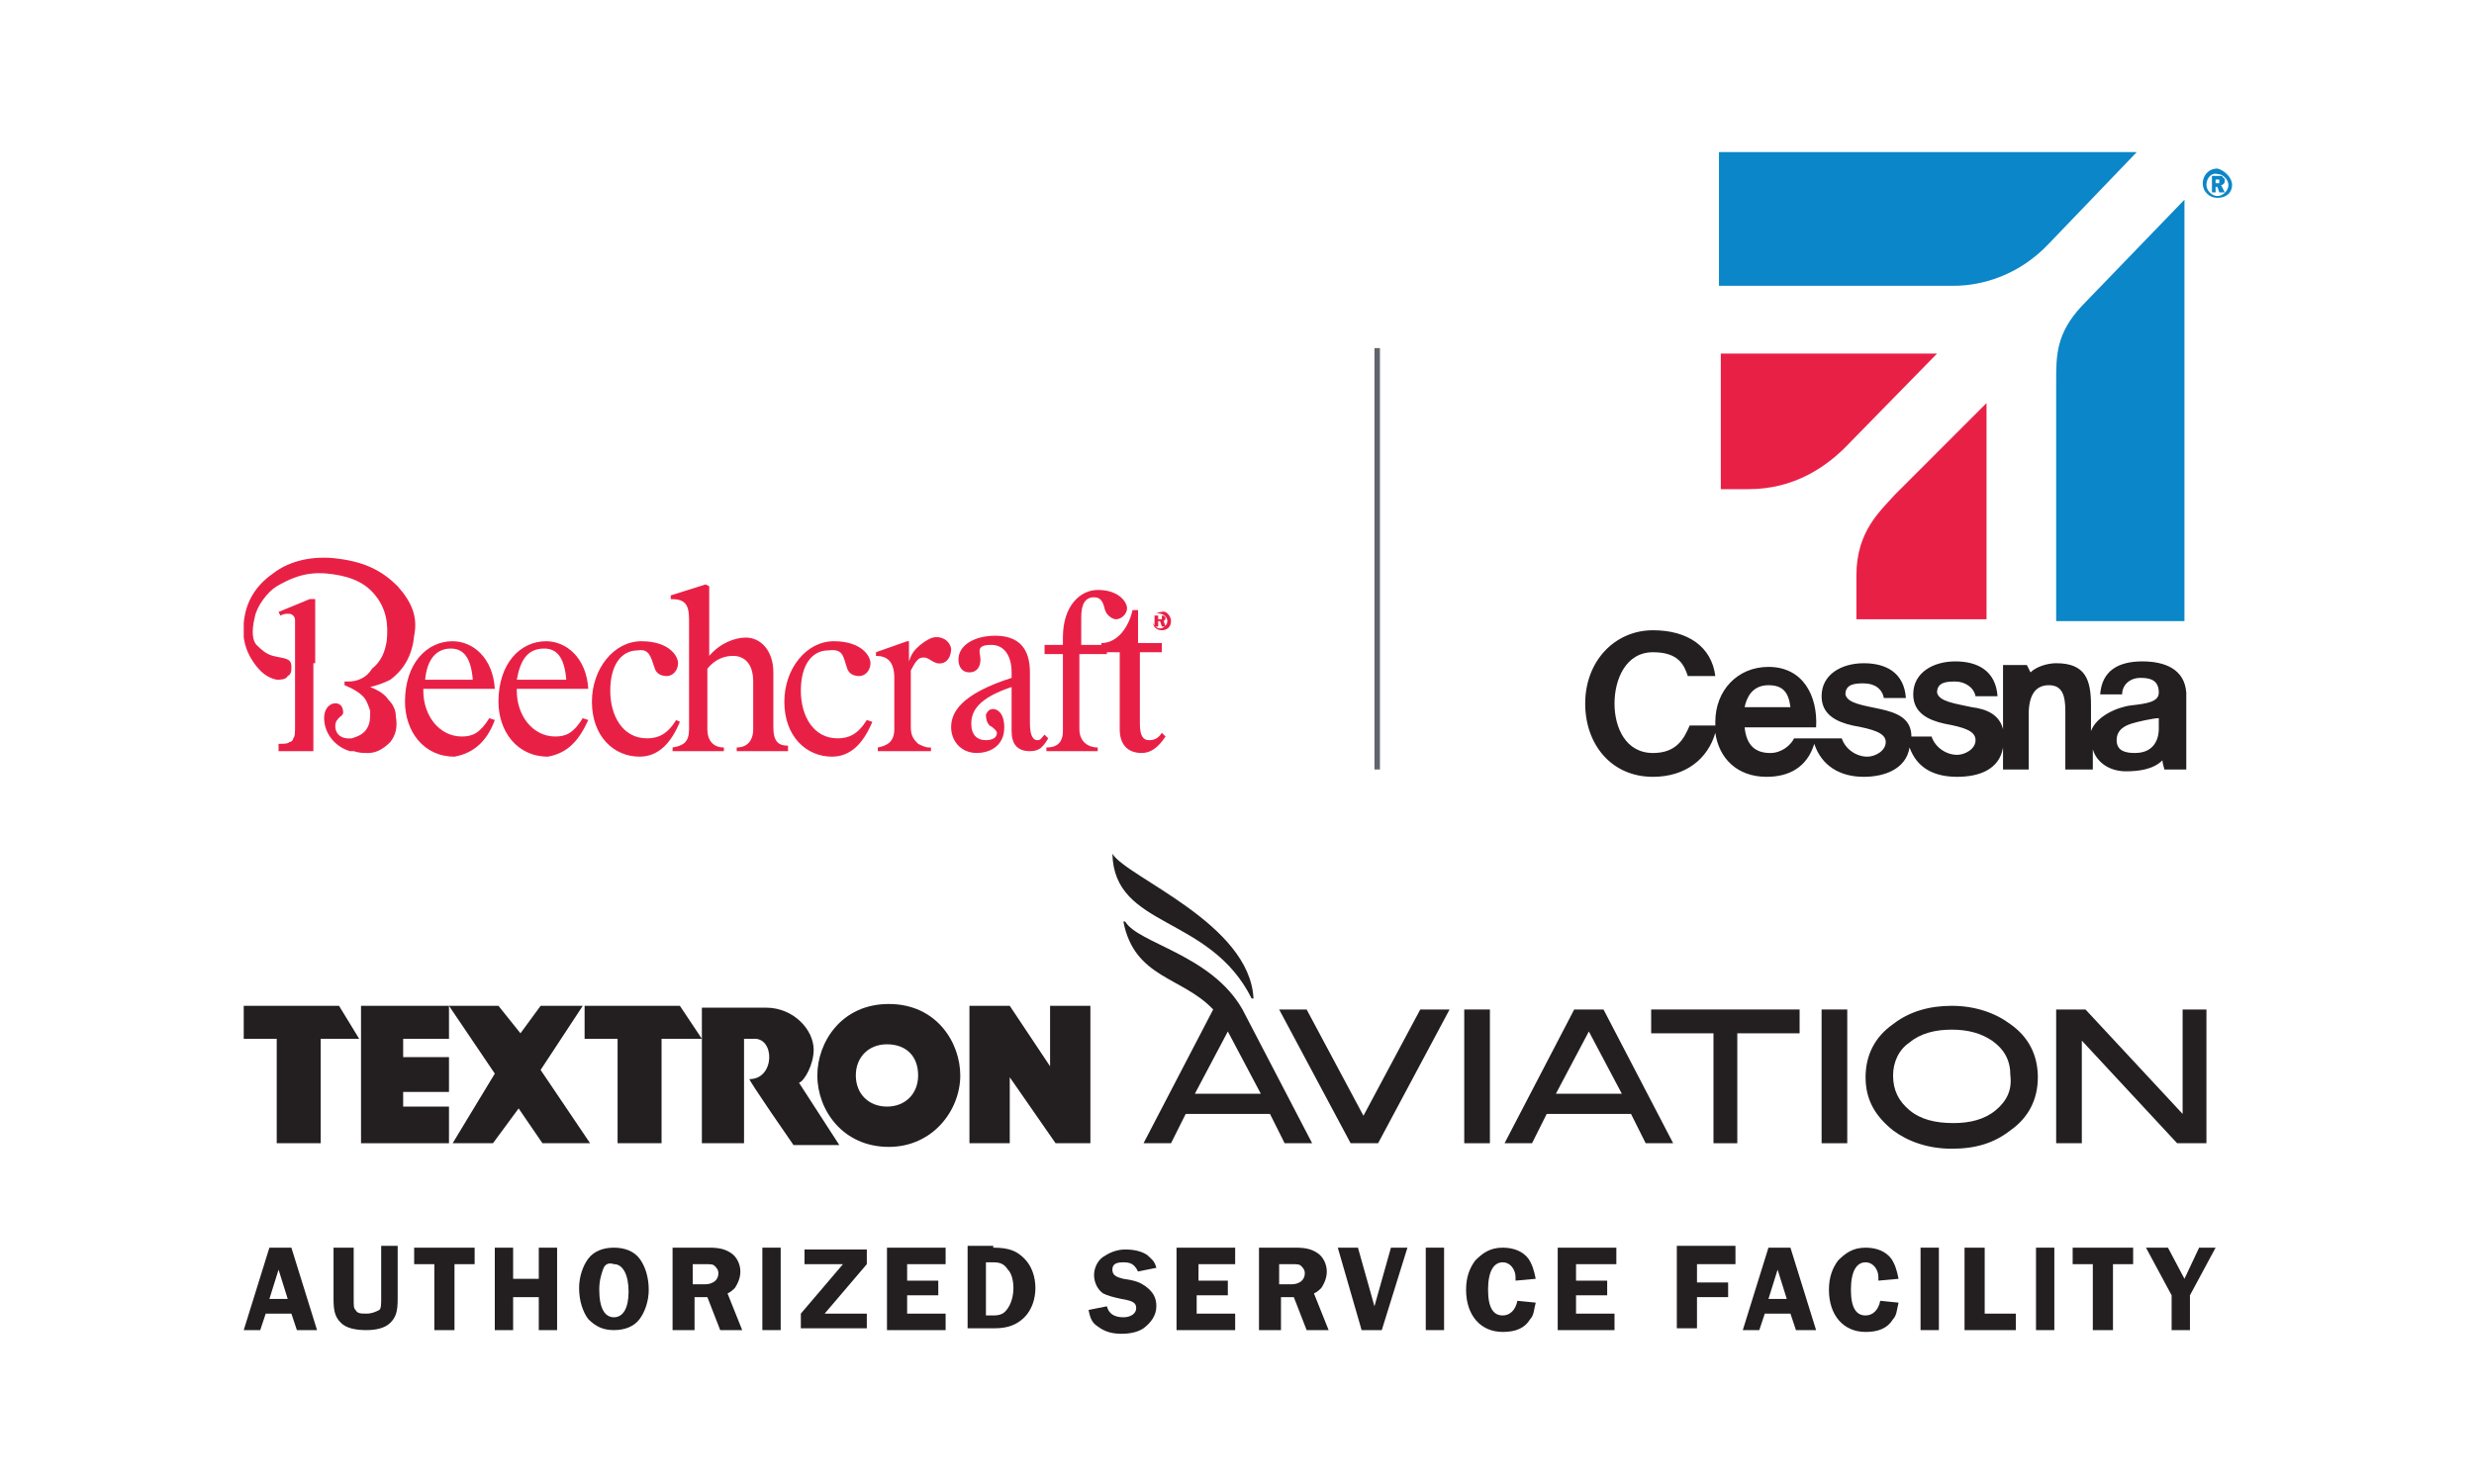 <?xml version="1.0" encoding="utf-8"?>
<!-- Generator: Adobe Illustrator 23.0.1, SVG Export Plug-In . SVG Version: 6.00 Build 0)  -->
<svg version="1.1" id="Layer_1" xmlns="http://www.w3.org/2000/svg" xmlns:xlink="http://www.w3.org/1999/xlink" x="0px" y="0px"
	 viewBox="0 0 135 81" style="enable-background:new 0 0 135 81;" xml:space="preserve">
<style type="text/css">
	.st0{fill:#FFFFFF;}
	.st1{clip-path:url(#SVGID_2_);fill:#E92046;}
	.st2{clip-path:url(#SVGID_2_);fill-rule:evenodd;clip-rule:evenodd;fill:#0B86C8;}
	.st3{clip-path:url(#SVGID_2_);fill-rule:evenodd;clip-rule:evenodd;fill:#E92046;}
	.st4{clip-path:url(#SVGID_2_);fill-rule:evenodd;clip-rule:evenodd;fill:#231F20;}
	.st5{clip-path:url(#SVGID_2_);fill:#0B86C8;}
	.st6{clip-path:url(#SVGID_2_);fill:#60646B;}
	.st7{clip-path:url(#SVGID_2_);fill:#231F20;}
	.st8{clip-path:url(#SVGID_2_);}
	.st9{fill:#231F20;}
</style>
<rect y="0" class="st0" width="135" height="81"/>
<g>
	<g>
		<defs>
			<rect id="SVGID_1_" x="13.3" y="8.3" width="110.2" height="69.3"/>
		</defs>
		<clipPath id="SVGID_2_">
			<use xlink:href="#SVGID_1_"  style="overflow:visible;"/>
		</clipPath>
		<path class="st1" d="M24.6,35.4c0.7,0,1.1,0.5,1.2,1.7h-2.6C23.3,36,23.8,35.4,24.6,35.4 M27,39.3l-0.3-0.1c-0.5,0.8-0.9,1-1.5,1
			c-1.2,0-2.1-1.1-2.1-2.5v-0.1h3.9c-0.1-1.7-1.2-2.6-2.3-2.6c-1.4,0-2.6,1.2-2.6,3.3c0,1.6,1,3,2.7,3C25.9,41.1,26.6,40.4,27,39.3
			 M29.7,35.4c0.7,0,1.1,0.5,1.2,1.7h-2.7C28.4,36,28.8,35.4,29.7,35.4 M32.1,39.3l-0.3-0.1c-0.5,0.8-0.9,1-1.5,1
			c-1.2,0-2.1-1.1-2.1-2.5v-0.1h3.9c-0.1-1.7-1.2-2.6-2.3-2.6c-1.4,0-2.6,1.2-2.6,3.3c0,1.6,1,3,2.7,3C31,41.1,31.6,40.4,32.1,39.3
			 M35.7,36.4c0.1,0.4,0.4,0.5,0.7,0.5c0.3,0,0.6-0.3,0.6-0.7c0-0.4-0.5-1.2-2-1.2c-1.5,0-2.7,1.5-2.7,3.3c0,1.9,1.2,3,2.6,3
			c1,0,1.7-0.7,2.2-1.9l-0.2-0.1c-0.5,0.8-1,1-1.6,1c-1.3,0-2-1.2-2-2.6c0-1.4,0.6-2.2,1.5-2.2C35.4,35.4,35.5,35.8,35.7,36.4
			 M39.5,40.8c-0.5,0-0.9-0.3-0.9-1v-3.3c0.4-0.5,0.9-0.7,1.4-0.7c0.6,0,1.1,0.4,1.1,1.4v2.6c0,0.7-0.4,1-0.9,1V41H43v-0.3
			c-0.5,0-0.8-0.2-0.8-1v-3c0-1.2-0.7-1.9-1.5-1.9c-0.6,0-1.4,0.3-2,1V32l-0.2-0.1l-1.9,0.6v0.2c0.7,0,1,0.2,1,1.1v6
			c0,0.7-0.3,0.9-0.9,1V41h2.8V40.8z M46.2,36.4c0.1,0.4,0.4,0.5,0.7,0.5c0.3,0,0.6-0.3,0.6-0.7c0-0.4-0.5-1.2-2-1.2
			c-1.5,0-2.7,1.5-2.7,3.3c0,1.9,1.2,3,2.6,3c1,0,1.7-0.7,2.2-1.9l-0.3-0.1c-0.5,0.8-1,1-1.6,1c-1.3,0-2-1.2-2-2.6
			c0-1.4,0.6-2.2,1.5-2.2C46,35.4,46,35.8,46.2,36.4 M50.7,40.8c-0.2,0-0.4-0.1-0.6-0.2c-0.2-0.2-0.4-0.4-0.4-0.9v-3.1
			c0.2-0.4,0.4-0.7,0.6-0.7c0.4-0.1,0.6,0.4,1.1,0.3c0.4-0.1,0.5-0.5,0.5-0.8c-0.1-0.5-0.6-0.7-1-0.6c-0.3,0.1-0.6,0.3-0.9,0.6
			c-0.2,0.2-0.3,0.4-0.4,0.7v-1.1L49.5,35l-1.7,0.6v0.2c0.6,0,1,0.3,1,1.2v2.8c0,0.7-0.4,0.9-0.9,1V41h2.9V40.8z M54.8,39.7
			c0-0.8-0.4-1-0.6-1c-0.2,0-0.3,0.1-0.4,0.3c0,0.1,0,0.4,0.2,0.6c0.2,0.1,0.4,0.3,0.4,0.4c0,0.3-0.3,0.4-0.6,0.4
			c-0.5,0-0.8-0.3-0.8-0.9c0-0.7,0.4-1.4,2.2-2v2.4c0,0.7,0.3,1.1,1,1.1c0.5,0,0.7-0.2,1-0.7l-0.2-0.2c-0.2,0.2-0.2,0.3-0.4,0.3
			c-0.2,0-0.4-0.2-0.4-0.9v-2.8c0-1.3-0.6-2-1.9-2c-1.1,0-2,0.5-2,1.3c0,0.4,0.2,0.7,0.6,0.7c0.4,0,0.6-0.3,0.6-0.7
			c0-0.4-0.3-0.8,0.6-0.8c0.7,0,1.1,0.6,1.1,1.5v0.3c-2.8,0.9-3.3,1.9-3.3,2.7c0,0.7,0.5,1.4,1.4,1.4C53.9,41.1,54.8,40.8,54.8,39.7
			 M59.9,40.8c-0.5,0-1-0.3-1-1v-4.1h1.5v-0.5H59v-1.5c0-0.7,0.2-1.1,0.7-1.1c0.4,0,0.5,0.3,0.6,0.7c0.1,0.3,0.4,0.5,0.6,0.5
			c0.3,0,0.6-0.3,0.6-0.6c0-0.3-0.4-1-1.6-1c-0.9,0-1.9,0.8-1.9,2.6v0.4H57v0.5H58v4.2c0,0.7-0.4,0.9-0.9,0.9V41h2.8V40.8z
			 M63.4,35.6v-0.5h-1.3v-1.8h-0.3c-0.2,0.9-0.8,1.8-1.7,1.8v0.5h1v4.2c0,0.8,0.4,1.3,1.2,1.3c0.5,0,0.9-0.3,1.3-0.9L63.4,40
			c-0.2,0.3-0.4,0.4-0.7,0.4c-0.3,0-0.5-0.2-0.5-0.9v-3.9H63.4z"/>
		<path class="st1" d="M63.9,33.9c0,0.3-0.2,0.5-0.5,0.5c-0.3,0-0.5-0.2-0.5-0.5c0-0.3,0.2-0.5,0.5-0.5
			C63.6,33.3,63.9,33.6,63.9,33.9 M62.9,33.9c0,0.2,0.2,0.4,0.4,0.4c0.2,0,0.4-0.2,0.4-0.4c0-0.2-0.2-0.4-0.4-0.4
			C63.1,33.4,62.9,33.6,62.9,33.9 M63.2,34.2h-0.2v-0.6h0.3c0.1,0,0.1,0,0.2,0c0,0,0.1,0.1,0.1,0.1c0,0.1,0,0.1-0.1,0.2l0.1,0.3
			h-0.2l-0.1-0.3h-0.1V34.2z M63.2,33.8L63.2,33.8c0.1,0,0.1,0,0.2,0c0,0,0,0,0-0.1c0,0,0,0,0-0.1c0,0,0,0-0.1,0h-0.1V33.8z"/>
		<path class="st1" d="M21.7,32L21.7,32c-0.8-0.8-1.7-1.3-3.2-1.5c-1.4-0.2-2.7,0.1-3.6,0.8c-1,0.7-1.5,1.6-1.6,2.7
			c-0.1,0.8,0.1,1.5,0.5,2.1c0.4,0.6,0.8,0.9,1.3,1c0.2,0,0.5,0,0.6-0.2c0.2-0.1,0.2-0.3,0.2-0.5c0-0.1,0-0.3-0.2-0.4
			c-0.2-0.1-0.4-0.1-0.8-0.2c-0.4-0.1-0.7-0.4-0.9-0.6c-0.2-0.2-0.3-0.7-0.1-1.5c0.1-0.6,0.7-1.4,1.2-1.7c0.7-0.4,1.5-0.8,2.7-0.7
			c1.1,0.1,2,0.4,2.6,1.1c0.7,0.8,0.8,1.7,0.7,2.6c-0.1,0.6-0.3,1.1-0.8,1.5C20,37,19.5,37.2,19,37.2c-0.1,0-0.1,0-0.2,0
			c0,0,0,0.1,0,0.1l0,0.1v0v0h0c0.5,0.2,0.8,0.4,1,0.6c0.2,0.2,0.3,0.5,0.4,0.8c0,0.4,0,0.7-0.2,1c-0.2,0.3-0.5,0.4-0.8,0.5
			c-1,0.1-1-0.8-0.8-1c0.2-0.3,0.4-0.2,0.3-0.6c-0.1-0.4-0.5-0.3-0.5-0.3c-0.1,0-0.6,0.2-0.5,1c0.1,0.8,0.7,1.4,1.4,1.6v0
			c0,0,0.1,0,0.1,0c0,0,0,0,0.1,0c0.3,0.1,0.5,0.1,0.8,0.1c0.5,0,0.9-0.3,1.2-0.6c0.3-0.4,0.4-0.8,0.3-1.4c0-0.4-0.2-0.7-0.4-0.9
			c-0.2-0.3-0.5-0.5-1-0.7c0.4-0.1,0.7-0.2,1.1-0.4c0.8-0.6,1.2-1.4,1.3-2.4C22.8,33.7,22.5,32.9,21.7,32"/>
		<path class="st1" d="M17.2,36.2L17.2,36.2v-3.5h-0.3l-1.7,0.7l0.1,0.2c0.2-0.1,0.3-0.1,0.4-0.1c0.1,0,0.2,0,0.3,0.1
			s0.1,0.2,0.1,0.3c0,0.2,0,0.7,0,1.3v4.4c0,0.4,0,0.6-0.1,0.7c0,0.1-0.1,0.2-0.2,0.2c-0.1,0.1-0.3,0.1-0.6,0.1V41h1.9v-0.2v-1.1
			v-3.1V36.2z"/>
		<path class="st2" d="M116.6,8.3H93.8v7.3h12.8c1.6,0,3.6-0.6,5.2-2.3L116.6,8.3z"/>
		<path class="st3" d="M93.8,19.3h11.9l-4.7,4.8c-1.3,1.4-3.1,2.6-5.6,2.6h-1.5V19.3z"/>
		<path class="st3" d="M108.4,33.8V22l-5,5c-0.8,0.9-2.1,2-2.1,4.4v2.4H108.4z"/>
		<path class="st2" d="M112.2,33.9V20.8c0-1.4,0-2.6,1.4-4.1l5.6-5.8v23H112.2z"/>
		<path class="st4" d="M116.9,36.1c-1.3,0-2.2,0.5-2.3,1.8h1.2c0-0.5,0.4-0.9,1-0.9c0.5,0,1,0.1,1,0.8c0,0.5-0.6,0.6-1.5,0.7
			c-0.8,0.1-1.9,0.6-2.2,1.4v-1.4c0-1.4-0.3-2.3-1.9-2.3c-0.5,0-1.1,0.2-1.4,0.5h0l-0.2-0.4h-1.3v3.5c-0.2-0.8-0.9-1.1-1.7-1.2
			c-0.9-0.2-1.8-0.3-1.9-0.8c0-0.6,0.6-0.6,1-0.6c0.5,0,1,0.3,1.1,0.8h1.2c-0.1-1.4-1.1-1.9-2.3-1.9c-1.2,0-2.3,0.6-2.3,1.8
			c0,1,0.8,1.4,1.7,1.6c1.1,0.2,1.7,0.4,1.7,0.9c0,0.5-0.6,0.8-1,0.8c-0.6,0-1.2-0.4-1.4-1h-1.1c0-1-0.8-1.3-1.7-1.5
			c-0.9-0.2-1.8-0.3-1.9-0.8c0-0.6,0.6-0.6,1-0.6c0.6,0,1,0.3,1.1,0.8h1.2c-0.1-1.4-1.1-1.9-2.3-1.9c-1.2,0-2.3,0.6-2.3,1.8
			c0,1,0.8,1.4,1.7,1.6c1.1,0.2,1.8,0.4,1.8,0.9c0,0.5-0.6,0.8-1,0.8c-0.6,0-1.2-0.4-1.4-1h-1.2v0h-1.4c-0.2,0.4-0.7,0.8-1.3,0.8
			c-0.8,0-1.3-0.4-1.4-1.4h3.9c0.1-1.7-0.7-3.3-2.6-3.3c-1.7,0-2.9,1.3-2.9,3c0,0.1,0,0.1,0,0.2h-1.4c-0.3,0.7-0.7,1.5-2,1.5
			c-1.5,0-2.1-1.4-2.1-2.7c0-1.3,0.6-2.8,2.1-2.8c1.4,0,1.7,0.7,1.9,1.3h1.5c-0.2-1.6-1.5-2.5-3.4-2.5c-2.1,0-3.7,1.7-3.7,4
			c0,2.2,1.4,4,3.7,4c1.8,0,3-1,3.4-2.4c0.2,1.4,1.2,2.4,2.8,2.4c1.2,0,2.2-0.5,2.6-1.8c0.4,1.2,1.4,1.8,2.7,1.8
			c1.1,0,2.3-0.4,2.5-1.6c0.4,1.1,1.3,1.6,2.6,1.6c1.2,0,2.3-0.4,2.5-1.6V42h1.4V39c0-1.1,0.4-1.6,1.1-1.6c0.7,0,0.9,0.5,0.9,1.4V42
			h1.5v-1.1c0.2,0.7,0.9,1.2,1.8,1.2c0.7,0,1.5-0.1,2-0.6c0,0.2,0.1,0.4,0.1,0.5l1.2,0v-4.2C119.2,36.5,118.1,36.1,116.9,36.1
			 M96.5,37.4c0.8,0,1.1,0.4,1.2,1.2h-2.5C95.3,38.1,95.6,37.4,96.5,37.4 M117.8,39.8c0,0.3-0.1,1.3-1.3,1.3c-0.5,0-1-0.1-1-0.7
			c0-0.6,0.5-0.8,0.8-0.9c0.3-0.1,1.2-0.3,1.5-0.3V39.8z"/>
		<path class="st5" d="M121.8,10.1c0,0.4-0.3,0.7-0.8,0.7c-0.4,0-0.8-0.3-0.8-0.8c0-0.4,0.3-0.8,0.8-0.8
			C121.4,9.3,121.8,9.7,121.8,10.1 M120.4,10.1c0,0.3,0.3,0.6,0.6,0.6c0.3,0,0.6-0.3,0.6-0.6c0-0.3-0.3-0.6-0.6-0.6
			C120.7,9.4,120.4,9.7,120.4,10.1 M120.9,10.5h-0.2V9.6h0.4c0.1,0,0.2,0,0.2,0.1c0.1,0,0.1,0.1,0.1,0.2c0,0.1-0.1,0.2-0.2,0.2
			l0.2,0.4h-0.3l-0.1-0.3h-0.1V10.5z M120.9,10h0.1c0.1,0,0.1,0,0.1,0c0,0,0-0.1,0-0.1c0,0,0-0.1,0-0.1c0,0,0,0-0.1,0h-0.1V10z"/>
		<rect x="75" y="19" class="st6" width="0.3" height="23"/>
		<path class="st7" d="M60.7,46.6L60.7,46.6c0.1,4.1,5.3,3.3,7.6,7.9h0.1C68.2,50.4,61.5,47.9,60.7,46.6"/>
		<polygon class="st4" points="18.5,54.9 13.3,54.9 13.3,56.7 15.1,56.7 15.1,62.4 17.5,62.4 17.5,56.7 19.6,56.7 		"/>
		<polygon class="st4" points="24.5,60.4 22,60.4 22,59.6 24.5,59.6 24.5,57.7 22,57.7 22,56.7 24.5,56.7 24.5,54.9 19.7,54.9 
			19.7,62.4 24.5,62.4 		"/>
		<polygon class="st4" points="31.8,54.9 29.5,54.9 28.4,56.4 27.2,54.9 24.5,54.9 27,58.6 24.7,62.4 26.9,62.4 28.3,60.5 
			29.6,62.4 32.2,62.4 29.5,58.4 		"/>
		<path class="st4" d="M38.3,54.8v7.6h2.3v-5.7h0.5c1.2-0.1,1.2,2.2-0.2,2.2c-0.1,0,2.4,3.6,2.4,3.6h2.5c0,0-2.2-3.4-2.2-3.4
			c0.3-0.1,0.8-1,0.8-1.8c0-1.1-1.1-2.3-2.6-2.3H38.3z"/>
		<path class="st4" d="M52.4,58.7c0-1.8-1.3-3.9-3.9-3.9s-3.9,2.1-3.9,3.9c0,1.9,1.4,3.9,3.9,3.9C50.9,62.6,52.4,60.6,52.4,58.7
			 M50.1,58.7c0,1-0.7,1.7-1.7,1.7s-1.7-0.7-1.7-1.7c0-1,0.7-1.7,1.7-1.7S50.1,57.6,50.1,58.7"/>
		<polygon class="st4" points="59.5,54.9 57.3,54.9 57.3,58.2 55.1,54.9 52.9,54.9 52.9,62.4 55.1,62.4 55.1,58.8 57.6,62.4 
			59.5,62.4 		"/>
		<polygon class="st4" points="37.1,54.9 31.9,54.9 31.9,56.7 33.7,56.7 33.7,62.4 36.1,62.4 36.1,56.7 38.3,56.7 		"/>
		<path class="st7" d="M67.8,55.1c-1.7-3-5.7-3.6-6.4-4.8h-0.1c0.6,3.1,3.2,3,4.9,4.8l-3.8,7.3h1.5l0.8-1.6h4.6l0.8,1.6h1.5
			L67.8,55.1z M65.2,59.7l1.8-3.4l1.8,3.4H65.2z"/>
		<path class="st7" d="M87.5,55.1h-1.6l-3.8,7.3h1.5l0.8-1.6H89l0.8,1.6h1.5L87.5,55.1L87.5,55.1z M84.9,59.7l1.8-3.4l1.8,3.4H84.9z
			"/>
		<polygon class="st7" points="74.4,60.9 71.3,55.1 69.8,55.1 73.7,62.4 75.2,62.4 79.1,55.1 77.5,55.1 		"/>
		<rect x="79.9" y="55.1" class="st7" width="1.4" height="7.3"/>
		<polygon class="st7" points="90.1,56.4 93.5,56.4 93.5,62.4 94.8,62.4 94.8,56.4 98.2,56.4 98.2,55.1 90.1,55.1 		"/>
		<path class="st7" d="M109.7,55.9c-0.8-0.6-1.9-1-3.2-1c-1.2,0-2.3,0.3-3.2,1c-1,0.7-1.5,1.7-1.5,2.9c0,1.2,0.5,2.1,1.5,2.9
			c0.8,0.6,1.9,1,3.2,1c1.3,0,2.3-0.3,3.2-1c1-0.7,1.5-1.7,1.5-2.9C111.2,57.6,110.7,56.6,109.7,55.9 M108.9,60.6
			c-0.6,0.5-1.4,0.7-2.3,0.7c-1,0-1.8-0.2-2.4-0.7c-0.6-0.5-0.9-1.1-0.9-1.9c0-0.7,0.3-1.4,0.9-1.8c0.6-0.5,1.4-0.7,2.3-0.7
			c0.9,0,1.6,0.2,2.2,0.6c0.7,0.5,1,1.1,1,1.9C109.8,59.5,109.5,60.1,108.9,60.6"/>
		<polygon class="st7" points="119.1,55.1 119.1,60.8 113.8,55.1 112.2,55.1 112.2,62.4 113.6,62.4 113.6,56.8 118.8,62.4 
			120.4,62.4 120.4,55.1 		"/>
		<rect x="99.4" y="55.1" class="st7" width="1.4" height="7.3"/>
		<g class="st8">
			<path class="st9" d="M17.3,72.6h-1.1l-0.3-0.9h-1.4l-0.3,0.9h-0.9l1.4-4.5h1.2L17.3,72.6z M15.7,70.9l-0.5-1.6l-0.5,1.6H15.7z"/>
			<path class="st9" d="M21.7,70.9c0,0.7-0.1,1-0.4,1.3c-0.3,0.3-0.8,0.4-1.3,0.4c-0.6,0-1.1-0.1-1.4-0.4c-0.3-0.3-0.4-0.6-0.4-1.3
				v-2.8h1.1v2.8c0,0.4,0,0.5,0.1,0.6c0.1,0.2,0.3,0.2,0.6,0.2c0.3,0,0.5-0.1,0.7-0.2c0.1-0.1,0.1-0.3,0.1-0.7v-2.8h0.9V70.9z"/>
		</g>
	</g>
	<g>
		<path class="st9" d="M25.9,69h-1.1v3.6h-1.1V69h-1.1v-0.9h3.3V69z"/>
		<path class="st9" d="M30.4,72.6h-1v-1.8H28v1.8h-1v-4.5h1v1.7h1.4v-1.7h1V72.6z"/>
		<path class="st9" d="M34.9,68.7c0.3,0.4,0.5,1,0.5,1.7c0,0.6-0.2,1.2-0.5,1.6c-0.3,0.4-0.8,0.6-1.4,0.6c-0.6,0-1-0.2-1.4-0.6
			c-0.3-0.4-0.5-1-0.5-1.7c0-0.6,0.2-1.2,0.5-1.6c0.3-0.4,0.8-0.6,1.4-0.6S34.6,68.3,34.9,68.7z M32.9,69.3
			c-0.1,0.3-0.2,0.6-0.2,1.1c0,1,0.3,1.5,0.8,1.5c0.5,0,0.8-0.5,0.8-1.4s-0.3-1.5-0.8-1.5C33.2,68.9,33,69,32.9,69.3z"/>
		<path class="st9" d="M37.7,72.6h-1v-4.5h2c0.6,0,0.9,0.1,1.2,0.3c0.3,0.2,0.5,0.6,0.5,1c0,0.3-0.1,0.6-0.3,0.9
			c-0.1,0.1-0.2,0.2-0.4,0.3l0.8,2h-1.2l-0.7-1.8h-0.7V72.6z M37.7,70.1h0.6c0.3,0,0.4,0,0.6-0.1c0.2-0.1,0.3-0.3,0.3-0.5
			c0-0.2-0.1-0.3-0.2-0.4c-0.1-0.1-0.2-0.1-0.6-0.1h-0.6V70.1z"/>
		<path class="st9" d="M42.6,72.6h-1v-4.5h1V72.6z"/>
		<path class="st9" d="M45,71.7h2.3v0.8h-3.6v-0.8L46,69h-2.1v-0.8h3.4v0.8L45,71.7z"/>
		<path class="st9" d="M49.5,69v0.9h1.7v0.8h-1.7v1h2.1v0.9h-3.2v-4.5h3.2V69H49.5z"/>
		<path class="st9" d="M54.2,68.1c0.9,0,1.3,0.2,1.7,0.6c0.4,0.4,0.6,1,0.6,1.6c0,0.6-0.2,1.2-0.6,1.6c-0.4,0.4-0.9,0.6-1.6,0.6
			h-1.5v-4.5H54.2z M53.8,71.8h0.4c0.4,0,0.6-0.1,0.8-0.4c0.2-0.3,0.3-0.7,0.3-1.1c0-0.4-0.1-0.8-0.3-1c-0.2-0.3-0.4-0.4-0.8-0.4
			h-0.4V71.8z"/>
		<path class="st9" d="M62.1,69.4c-0.2-0.4-0.4-0.5-0.8-0.5c-0.4,0-0.6,0.1-0.6,0.4c0,0.3,0.2,0.4,0.6,0.5c0.7,0.1,0.9,0.2,1.2,0.4
			c0.4,0.3,0.6,0.6,0.6,1.1c0,0.5-0.3,0.9-0.7,1.2c-0.3,0.2-0.7,0.3-1.2,0.3c-0.5,0-0.9-0.1-1.3-0.4c-0.3-0.2-0.4-0.4-0.5-0.9l1-0.2
			c0.1,0.4,0.4,0.6,0.9,0.6c0.4,0,0.7-0.2,0.7-0.5c0-0.3-0.2-0.4-0.8-0.5c-0.5-0.1-0.8-0.2-1-0.3c-0.3-0.2-0.5-0.6-0.5-1
			c0-0.4,0.2-0.8,0.5-1s0.7-0.4,1.2-0.4c0.5,0,0.9,0.1,1.2,0.3c0.2,0.2,0.4,0.3,0.5,0.7L62.1,69.4z"/>
		<path class="st9" d="M65.4,69v0.9H67v0.8h-1.7v1h2.1v0.9h-3.2v-4.5h3.2V69H65.4z"/>
		<path class="st9" d="M69.7,72.6h-1v-4.5h2c0.6,0,0.9,0.1,1.2,0.3c0.3,0.2,0.5,0.6,0.5,1c0,0.3-0.1,0.6-0.3,0.9
			c-0.1,0.1-0.2,0.2-0.4,0.3l0.8,2h-1.2l-0.7-1.8h-0.7V72.6z M69.7,70.1h0.6c0.3,0,0.4,0,0.6-0.1c0.2-0.1,0.3-0.3,0.3-0.5
			c0-0.2-0.1-0.3-0.2-0.4c-0.1-0.1-0.2-0.1-0.6-0.1h-0.6V70.1z"/>
	</g>
	<g>
		<path class="st9" d="M75.4,72.6h-1.1L73,68.1h1.1l0.9,3.2l0.9-3.2h0.9L75.4,72.6z"/>
	</g>
	<g>
		<path class="st9" d="M78.8,72.6h-1v-4.5h1V72.6z"/>
		<path class="st9" d="M82.7,69.9c0-0.3,0-0.4-0.1-0.6c-0.1-0.2-0.3-0.4-0.6-0.4c-0.5,0-0.8,0.5-0.8,1.5c0,1,0.3,1.4,0.8,1.4
			c0.4,0,0.7-0.3,0.8-0.8l1,0.1c-0.1,0.4-0.1,0.7-0.3,0.9c-0.3,0.5-0.8,0.7-1.5,0.7c-1.2,0-2-0.9-2-2.3c0-0.7,0.2-1.2,0.5-1.6
			c0.4-0.4,0.8-0.7,1.5-0.7c0.6,0,1.1,0.2,1.4,0.6c0.2,0.3,0.3,0.6,0.4,1.1L82.7,69.9z"/>
		<path class="st9" d="M86,69v0.9h1.7v0.8H86v1h2.1v0.9H85v-4.5h3.2V69H86z"/>
	</g>
	<g>
		<path class="st9" d="M92.6,69v1h1.7v0.8h-1.7v1.7h-1.1v-4.5h3.2V69H92.6z"/>
		<path class="st9" d="M99.1,72.6H98l-0.3-0.9h-1.4L96,72.6h-0.9l1.4-4.5h1.2L99.1,72.6z M97.5,70.9L97,69.3l-0.5,1.6H97.5z"/>
	</g>
	<g>
		<path class="st9" d="M102.5,69.9c0-0.3,0-0.4-0.1-0.6c-0.1-0.2-0.3-0.4-0.6-0.4c-0.5,0-0.8,0.5-0.8,1.5c0,1,0.3,1.4,0.8,1.4
			c0.4,0,0.7-0.3,0.8-0.8l1,0.1c-0.1,0.4-0.1,0.7-0.3,0.9c-0.3,0.5-0.8,0.7-1.5,0.7c-1.2,0-2-0.9-2-2.3c0-0.7,0.2-1.2,0.5-1.6
			c0.4-0.4,0.8-0.7,1.5-0.7c0.6,0,1.1,0.2,1.4,0.6c0.2,0.3,0.3,0.6,0.4,1.1L102.5,69.9z"/>
		<path class="st9" d="M105.8,72.6h-1v-4.5h1V72.6z"/>
		<path class="st9" d="M110,71.7v0.9h-2.8v-4.5h1.1v3.6H110z"/>
		<path class="st9" d="M112.1,72.6h-1v-4.5h1V72.6z"/>
	</g>
	<g>
		<path class="st9" d="M116.4,69h-1.1v3.6h-1.1V69h-1.1v-0.9h3.3V69z"/>
		<path class="st9" d="M119.5,70.7v1.9h-1v-1.9l-1.4-2.6h1.2l0.9,1.7l0.8-1.7h0.9L119.5,70.7z"/>
	</g>
</g>
</svg>
